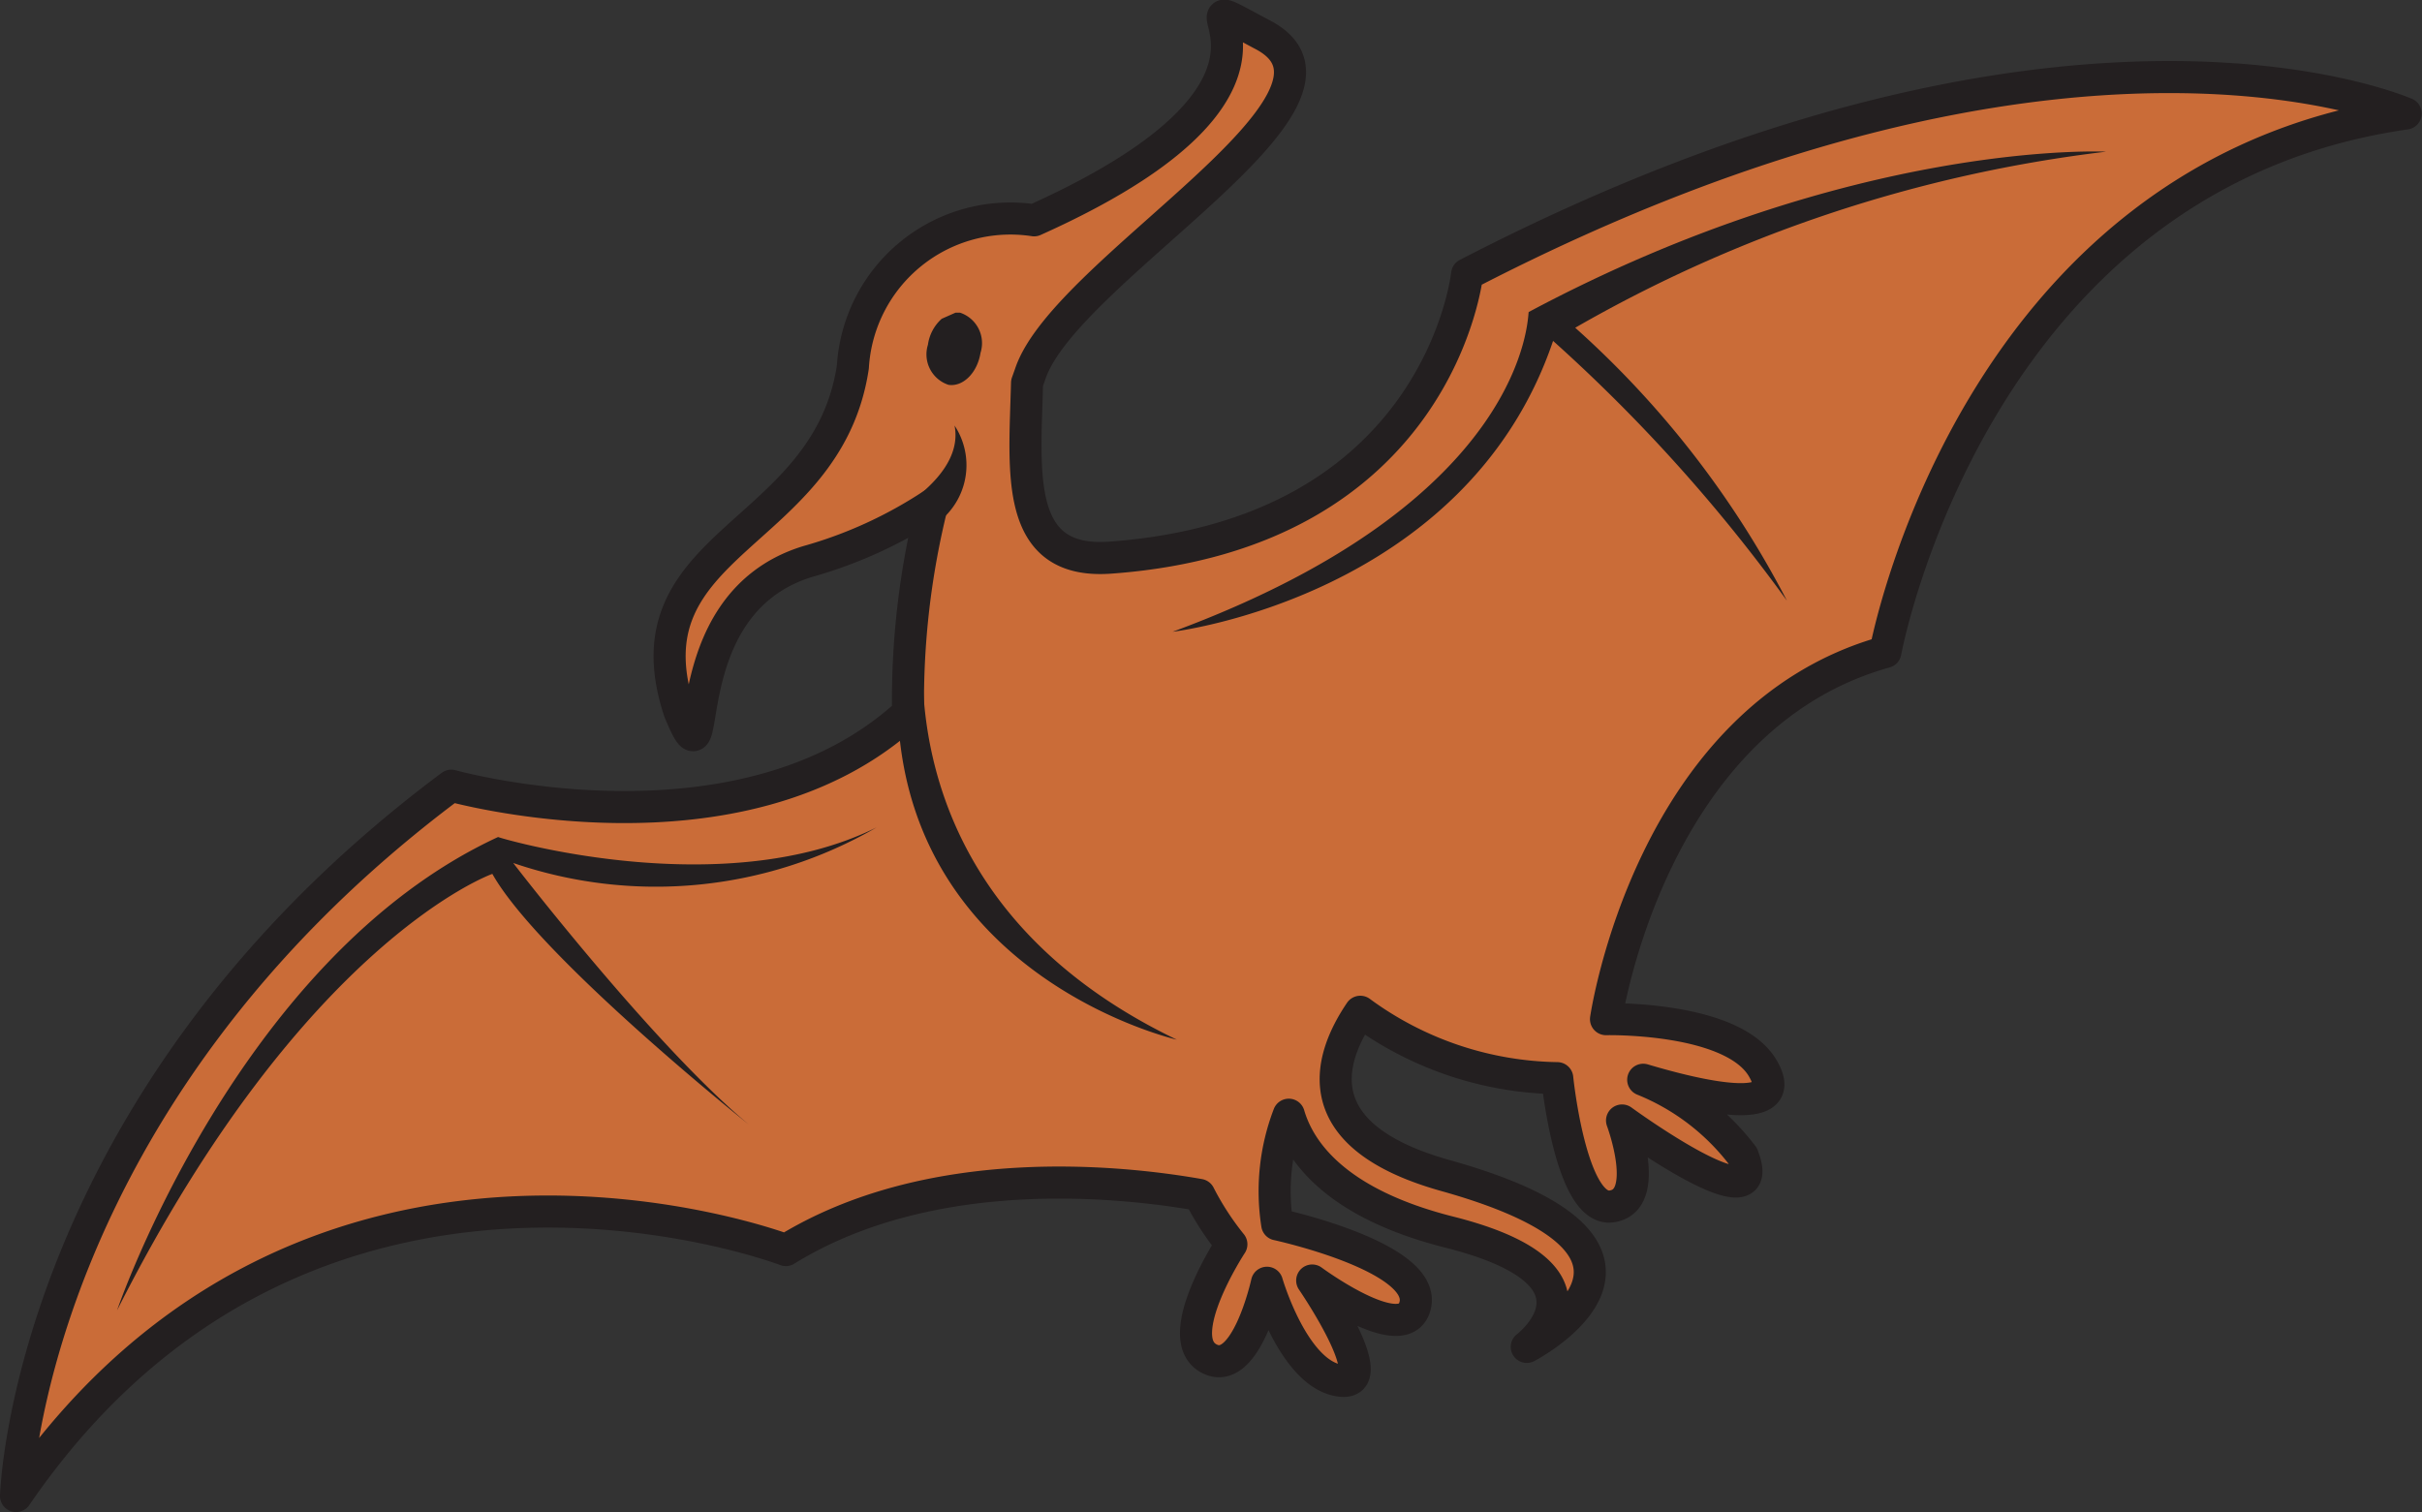 <svg xmlns="http://www.w3.org/2000/svg" viewBox="0 0 75.51 47.15"><rect x="0" y="0" width="75.51" height="47.15" fill="#333333" stroke="none"/><defs><style>.cls-1{fill:#fff}.cls-1,.cls-2,.cls-3{fill-rule:evenodd}.cls-2{fill:#ca6c38;stroke:#231f20;stroke-linecap:round;stroke-linejoin:round;stroke-width:1px}.cls-3{fill:#231f20}</style></defs><title>Asset 6</title><g id="Layer_2" data-name="Layer 2"><g id="Layer_1-2" data-name="Layer 1"><path class="cls-1" d="M45.74 8.55s-.85 8.1-11.14 8.84c-3 .21-2.65-2.68-2.58-5.45l.1-.28c1.07-3.24 11-8.59 7.26-10.57s3.11 1.18-7.14 5.78a4.92 4.92 0 0 0-5.65 4.57c-.8 5.35-7.16 5.4-5.41 10.73 1.19 2.88-.43-3.3 4-4.66a13.84 13.84 0 0 0 3.88-1.77 25.25 25.25 0 0 0-.75 6.49c-5.21 4.8-14.24 2.27-14.24 2.27C.84 34.37.5 46.65.5 46.65c9.14-13.35 24-7.67 24-7.67 4.47-2.76 10.34-2.17 12.89-1.72a8.9 8.9 0 0 0 1 1.54s-1.89 2.88-.72 3.55S39.5 40 39.5 40s.82 2.83 2.26 3.05-.85-3.12-.85-3.12 2.88 2.13 3.21.78c.37-1.52-4.3-2.53-4.3-2.53a6.67 6.67 0 0 1 .36-3.42c.34 1.16 1.48 2.77 5 3.66C50.54 39.77 47.6 42 47.6 42s5.78-3-2.49-5.33c-4.45-1.23-3.71-3.63-2.7-5.12a10.63 10.63 0 0 0 6.14 2.07s.42 4.17 1.69 4 .33-2.68.33-2.68 4.67 3.41 3.76 1.1a7.34 7.34 0 0 0-3.1-2.37c1.61.48 4.68 1.24 3.72-.37s-4.88-1.52-4.88-1.52 1.36-9.4 8.71-11.45c0 0 2.72-14.86 16.22-16.79 0 .02-10.46-4.72-29.26 5.01z"/><path class="cls-2" d="M45.74 8.55s-.85 8.1-11.14 8.84c-3 .21-2.65-2.68-2.58-5.45l.1-.28c1.07-3.24 11-8.59 7.26-10.57s3.11 1.18-7.14 5.78a4.92 4.92 0 0 0-5.65 4.57c-.8 5.35-7.16 5.4-5.41 10.73 1.19 2.88-.43-3.3 4-4.66a13.84 13.84 0 0 0 3.88-1.77 25.25 25.25 0 0 0-.75 6.49c-5.21 4.8-14.24 2.27-14.24 2.27C.84 34.37.5 46.65.5 46.65c9.14-13.35 24-7.67 24-7.67 4.47-2.76 10.34-2.17 12.89-1.72a8.9 8.9 0 0 0 1 1.54s-1.89 2.88-.72 3.55S39.5 40 39.5 40s.82 2.83 2.26 3.05-.85-3.12-.85-3.12 2.88 2.13 3.21.78c.37-1.52-4.3-2.53-4.3-2.53a6.67 6.67 0 0 1 .36-3.42c.34 1.16 1.48 2.77 5 3.66C50.54 39.77 47.6 42 47.6 42s5.78-3-2.49-5.33c-4.45-1.23-3.71-3.63-2.7-5.12a10.63 10.63 0 0 0 6.14 2.07s.42 4.17 1.69 4 .33-2.68.33-2.68 4.67 3.41 3.76 1.1a7.34 7.34 0 0 0-3.1-2.37c1.61.48 4.68 1.24 3.72-.37s-4.88-1.52-4.88-1.52 1.36-9.4 8.71-11.45c0 0 2.72-14.86 16.22-16.79 0 .02-10.46-4.72-29.26 5.01z"/><path class="cls-3" d="M26.69 16.6s3.45-1.4 3.07-3.33a2.24 2.24 0 0 1-1 3.3zM29 18.42s-2.35 9.18 7.69 14c0 0-8.24-1.88-8.69-10zm-1.67 7.38A13.73 13.73 0 0 1 16 26.91s4.37 5.69 7.35 8.16c0 0-6.54-5.22-8-7.82 0 0-5.87 2.07-11.7 13.61 0 0 3.75-11 11.88-14.76-.07 0 6.96 2.11 11.8-.3zm9.23-6.1s9.15-1.08 11.86-9.07a51 51 0 0 1 7.29 8.1 29.77 29.77 0 0 0-6.6-8.51 43.54 43.54 0 0 1 16.55-5.49s-7.88-.4-18 5c-.04.04.08 5.84-11.1 9.97zm-7.2-9.76a1.33 1.33 0 0 0-.43.81 1 1 0 0 0 .64 1.25c.45.07.9-.37 1-1a1 1 0 0 0-.64-1.25h-.14z"/></g></g></svg>